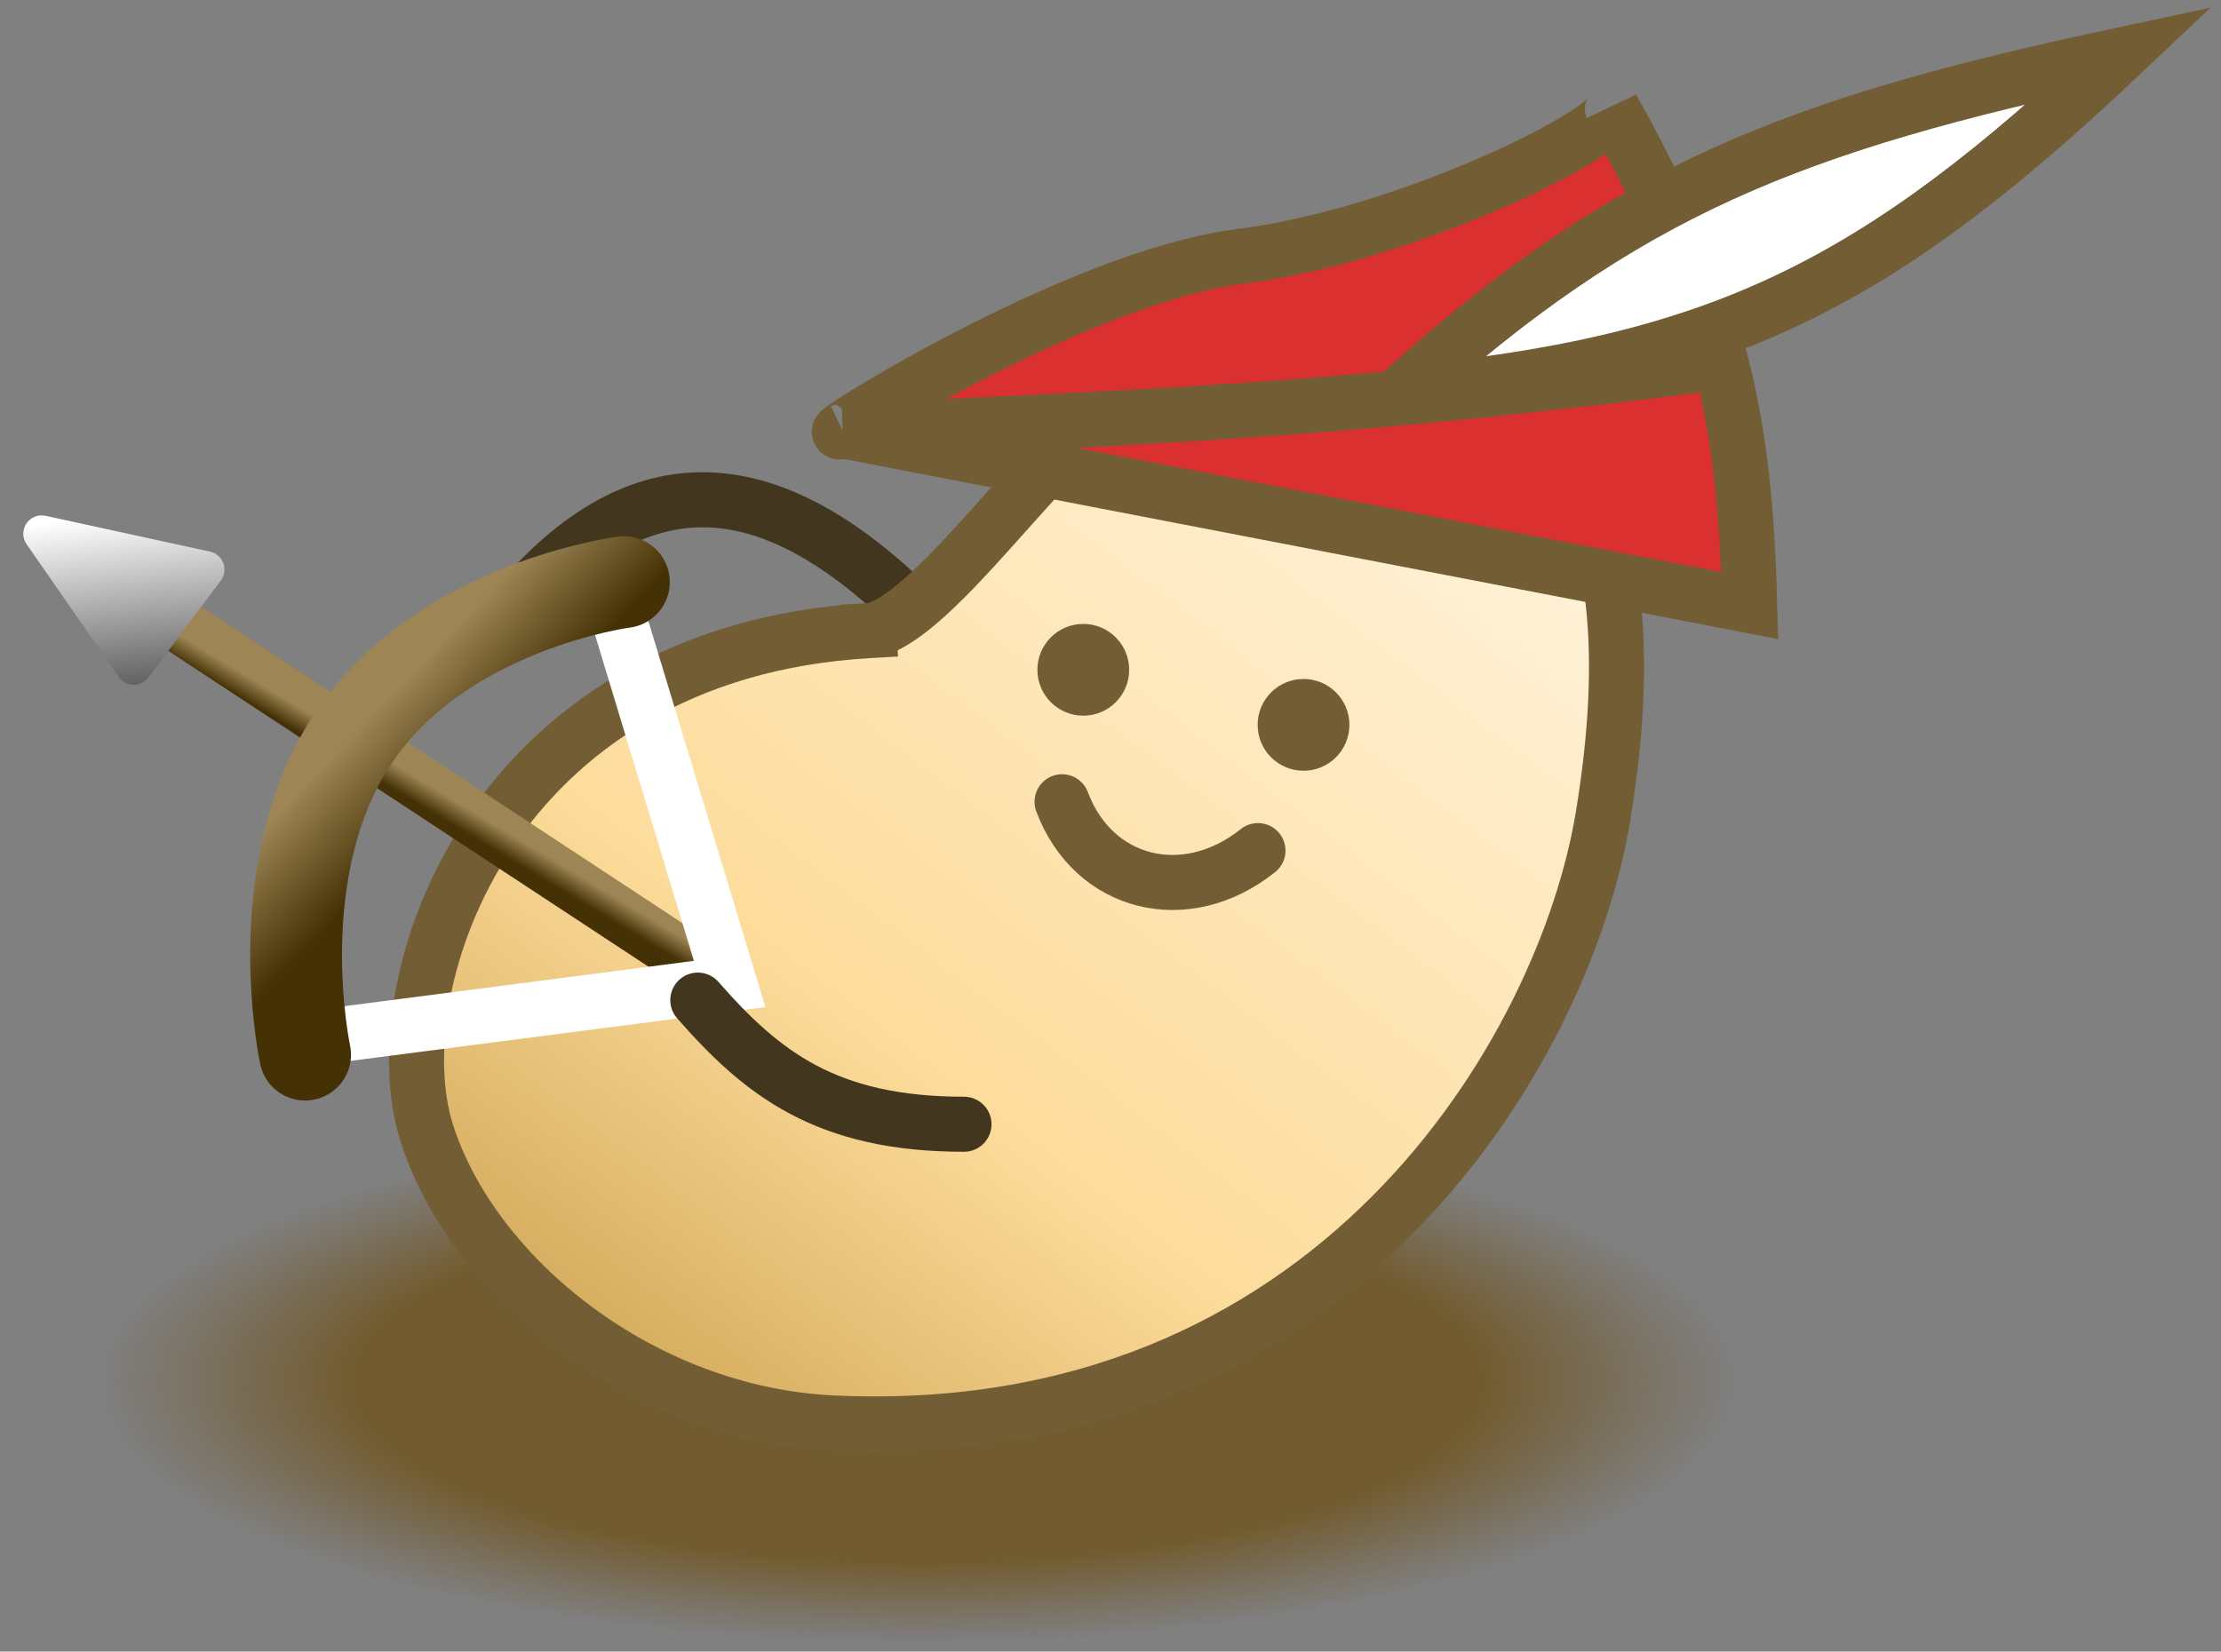 <svg width="121" height="90" viewBox="0 0 121 90" fill="none" xmlns="http://www.w3.org/2000/svg">
<rect x="0" y="0" width="121" height="90" fill="#808080" stroke="none"/>
<ellipse cx="44.5" cy="14.293" rx="44.5" ry="14.293" transform="matrix(-1 0 0 1 94.516 61)" fill="url(#paint0_radial_320_4389)"/>
<path d="M30.113 33.023C29.548 33.629 28.599 33.662 27.993 33.097C27.387 32.531 27.355 31.582 27.92 30.977L30.113 33.023ZM48.956 34.56C45.544 31.149 42.34 29.177 39.33 28.801C36.435 28.439 33.384 29.519 30.113 33.023L27.92 30.977C31.649 26.981 35.598 25.311 39.703 25.824C43.694 26.323 47.489 28.851 51.077 32.439L48.956 34.56Z" fill="#42361E"/>
<path d="M47.343 34.365L47.428 35.862L47.343 34.365C47.707 34.344 48.252 34.153 49.012 33.638C49.753 33.135 50.574 32.41 51.471 31.514C52.544 30.441 53.6 29.259 54.697 28.031C55.496 27.136 56.317 26.217 57.183 25.297C61.831 20.36 66.03 18.097 69.889 17.549C73.753 17 77.009 18.209 79.667 19.658C82.424 21.161 85.052 23.459 86.613 27.446C88.153 31.38 88.593 36.804 87.337 44.461C85.236 57.277 72.612 78.811 45.377 77.543C34.925 77.057 25.765 69.596 23.257 61.765C21.934 57.634 22.886 51.081 26.603 45.472C30.386 39.765 37.075 34.948 47.343 34.365Z" fill="url(#paint1_linear_320_4389)" stroke="#725D35" stroke-width="3"/>
<path d="M38.539 52.995L9.577 33.942" stroke="url(#paint2_linear_320_4389)" stroke-width="3" stroke-linecap="round"/>
<path d="M33.161 31.882L39.753 53.62L16.46 56.642" stroke="white" stroke-width="3" stroke-linecap="round"/>
<path d="M33.99 31.721C33.99 31.721 24.126 32.992 19.283 40.173C14.44 47.353 16.622 57.471 16.622 57.471" stroke="url(#paint3_linear_320_4389)" stroke-width="5" stroke-linecap="round"/>
<path d="M8.089 36.914L12.03 31.636C12.465 31.053 12.152 30.215 11.441 30.06L2.484 28.109C1.596 27.915 0.931 28.91 1.449 29.656L6.467 36.886C6.856 37.447 7.681 37.462 8.089 36.914Z" fill="url(#paint4_linear_320_4389)"/>
<circle cx="2.5" cy="2.5" r="2.5" transform="matrix(-1 0 0 1 73.516 37)" fill="#725D35"/>
<circle cx="2.5" cy="2.5" r="2.5" transform="matrix(-1 0 0 1 61.517 34)" fill="#725D35"/>
<path d="M52.517 61.265C45.017 61.265 41.517 58.5 38.017 54.5" stroke="#42361E" stroke-width="3" stroke-linecap="round"/>
<path d="M68.534 46.352C64.602 49.494 59.562 48.238 57.861 43.691" stroke="#725D35" stroke-width="3" stroke-linecap="round"/>
<path d="M87.824 5.885C88.278 7.016 76.863 12.808 67.632 13.962C58.401 15.115 43.907 24.444 45.911 23.474L95.324 33C95.189 27.819 94.793 23.752 93.75 19.731C92.649 15.484 90.825 11.288 87.824 5.885Z" fill="#DB3030"/>
<path d="M45.911 23.474L95.324 33C95.189 27.819 94.793 23.752 93.75 19.731M45.911 23.474C43.907 24.444 58.401 15.115 67.632 13.962C76.863 12.808 88.278 7.016 87.824 5.885C90.825 11.288 92.649 15.484 93.75 19.731M45.911 23.474C64.659 22.689 75.16 22.138 93.75 19.731" stroke="#725D35" stroke-width="3"/>
<path d="M76.286 21.462C93.709 19.824 102.212 15.572 115.516 3C97.54 6.836 88.558 10.382 76.286 21.462Z" fill="white" stroke="#725D35" stroke-width="3"/>
<defs>
<radialGradient id="paint0_radial_320_4389" cx="0" cy="0" r="1" gradientUnits="userSpaceOnUse" gradientTransform="translate(44.5 14.293) rotate(90) scale(14.293 44.5)">
<stop offset="0.688" stop-color="#725B2F"/>
<stop offset="1" stop-color="#725D35" stop-opacity="0"/>
</radialGradient>
<linearGradient id="paint1_linear_320_4389" x1="77.539" y1="23.12" x2="37.559" y2="75.696" gradientUnits="userSpaceOnUse">
<stop stop-color="#FFF2D9"/>
<stop offset="0.672" stop-color="#FDDC9B"/>
<stop offset="1" stop-color="#D6AE60"/>
</linearGradient>
<linearGradient id="paint2_linear_320_4389" x1="14.901" y1="37.676" x2="14.277" y2="38.714" gradientUnits="userSpaceOnUse">
<stop stop-color="#9D8555"/>
<stop offset="1" stop-color="#443105"/>
</linearGradient>
<linearGradient id="paint3_linear_320_4389" x1="25.604" y1="33.305" x2="30.144" y2="37.627" gradientUnits="userSpaceOnUse">
<stop stop-color="#9D8555"/>
<stop offset="1" stop-color="#443105"/>
</linearGradient>
<linearGradient id="paint4_linear_320_4389" x1="6.692" y1="28.007" x2="7.912" y2="37.947" gradientUnits="userSpaceOnUse">
<stop stop-color="white"/>
<stop offset="1" stop-color="#565656"/>
</linearGradient>
</defs>
</svg>
